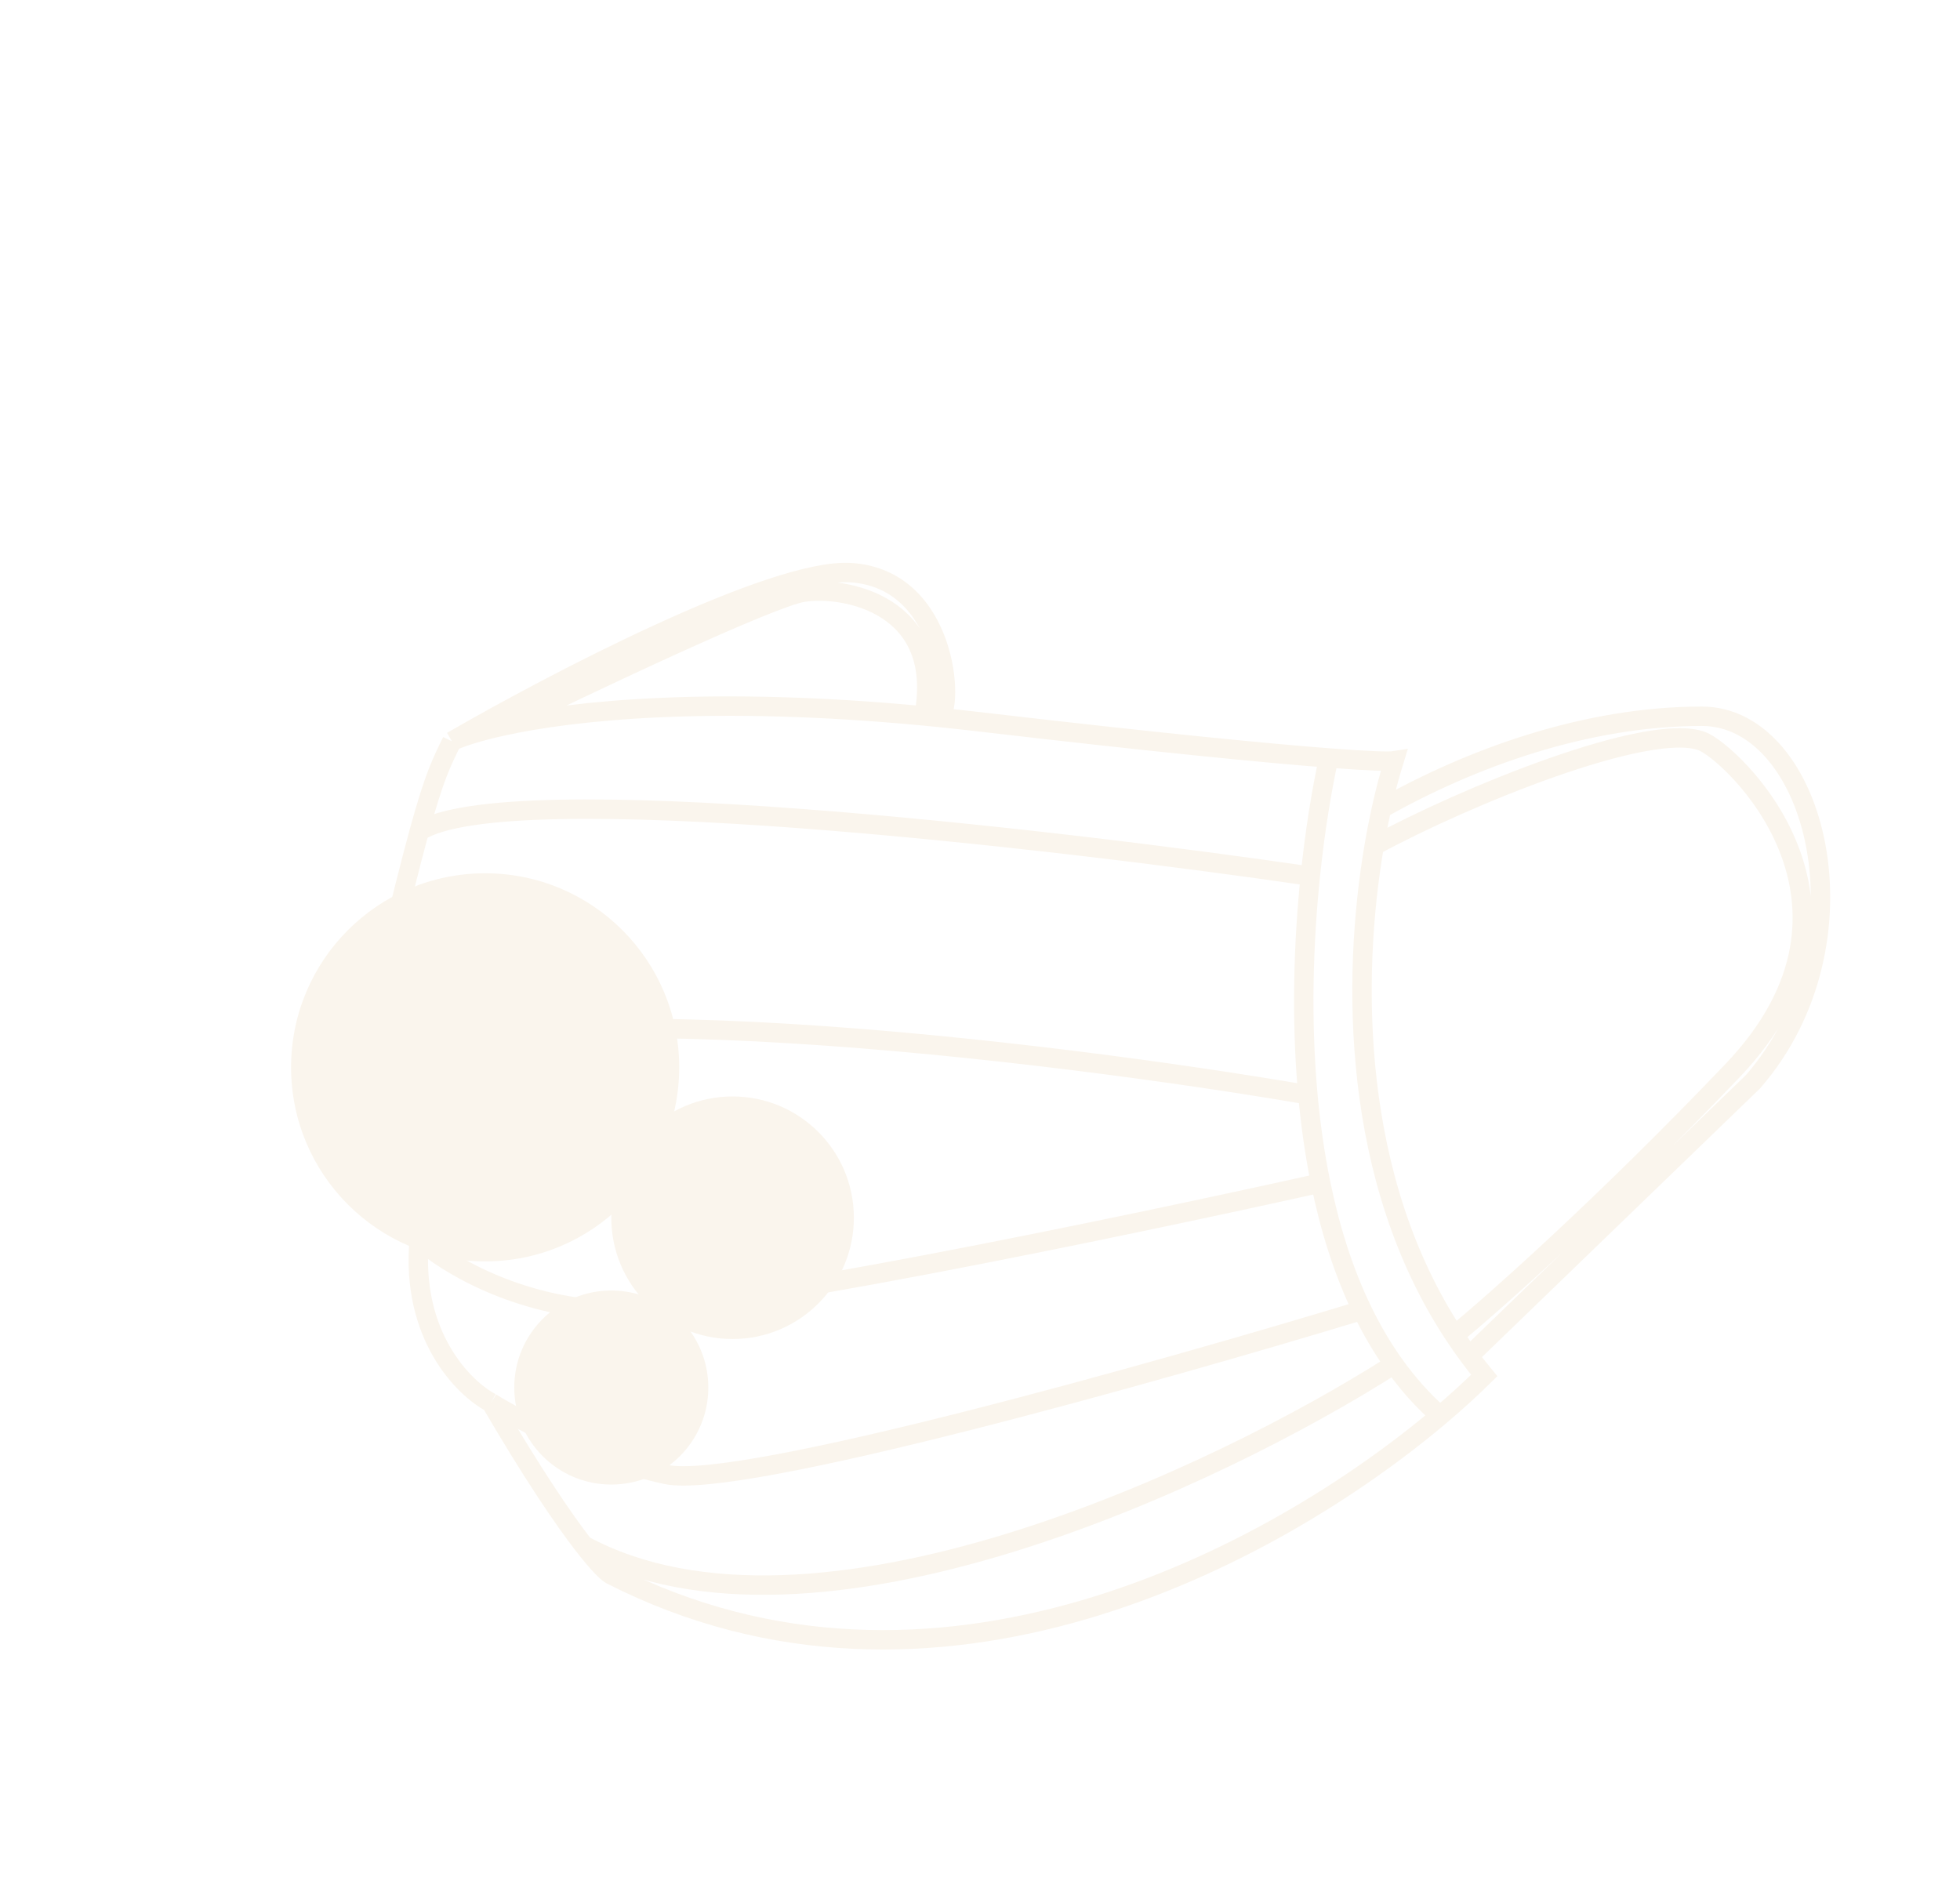 <svg width="202" height="196" viewBox="0 0 202 196" fill="none" xmlns="http://www.w3.org/2000/svg">
<path d="M46.572 76.396C45.502 78.608 44.795 79.911 43.208 85.682M46.572 76.396C47.648 75.918 49.327 75.38 51.617 74.868M46.572 76.396C56.961 70.379 79.736 58.48 87.719 59.018C97.697 59.69 98.37 73.007 96.8 73.937M50.608 144.563C47.768 143.068 42.312 137.611 43.208 127.745M50.608 144.563C53.486 146.356 61.125 150.348 68.659 151.962C76.193 153.577 119.615 141.349 140.385 135.033M50.608 144.563C54.962 152.012 58.097 156.602 60.151 159.25M43.208 127.745C40.992 125.937 37.619 120.3 38.035 110.367M43.208 127.745C45.675 130.025 53.075 134.674 62.941 135.033C72.807 135.391 115.828 126.437 136.106 121.915M136.938 78.116C130.688 77.638 119.507 76.559 100.836 74.378C99.465 74.218 98.12 74.071 96.8 73.937M136.938 78.116C141.227 78.445 143.193 78.49 143.665 78.414C143.22 79.844 142.78 81.502 142.372 83.347M136.938 78.116C136.211 81.444 135.521 85.624 135.04 90.298M148.412 145.908C150.113 144.47 151.638 143.075 152.97 141.76C152.426 141.102 151.903 140.435 151.401 139.758M148.412 145.908C131.219 160.443 96.161 179.254 62.941 162.277C62.522 162.029 61.609 161.129 60.151 159.25M148.412 145.908C146.629 144.339 145.053 142.56 143.665 140.612M135.04 90.298C108.167 86.361 52.178 79.925 43.208 85.682M135.04 90.298C134.337 97.125 134.077 105.007 134.791 112.834M43.208 85.682C42.302 88.978 41.109 93.734 39.397 100.949C38.569 104.436 38.152 107.572 38.035 110.367M134.791 112.834C108.177 108.274 51.566 101.398 38.035 110.367M134.791 112.834C135.07 115.891 135.498 118.941 136.106 121.915M136.106 121.915C137.054 126.553 138.44 131.01 140.385 135.033M140.385 135.033C141.339 137.007 142.428 138.876 143.665 140.612M143.665 140.612C125.66 152.131 83.75 171.986 60.151 159.25M141.629 87.159C150.903 82.114 169.851 74.352 175.394 76.378C178.309 77.444 195.126 92.989 178.533 110.367C165.258 124.269 153.912 134.323 149.897 137.611M141.629 87.159C139.304 100.823 139.248 121.499 149.897 137.611M141.629 87.159C141.858 85.817 142.108 84.543 142.372 83.347M149.897 137.611C150.377 138.336 150.878 139.052 151.401 139.758M151.401 139.758L180.663 111.488C193.169 97.12 187.227 73.817 175.394 73.817C163.561 73.817 151.742 78.055 142.372 83.347M51.617 74.868C60.587 70.482 79.377 61.574 82.786 61.036C87.046 60.363 97.361 62.307 95.231 73.783M51.617 74.868C59.255 73.159 73.688 71.735 95.231 73.783M95.231 73.783C95.75 73.832 96.273 73.884 96.8 73.937" stroke="#FAF5ED" stroke-width="2"/>
<g filter="url(#filter0_f)">
<circle cx="63" cy="143" r="10" fill="#FAF5ED"/>
</g>
<g filter="url(#filter1_f)">
<circle cx="50" cy="110" r="20" fill="#FAF5ED"/>
</g>
<g filter="url(#filter2_f)">
<circle cx="75.5" cy="125.5" r="12.5" fill="#FAF5ED"/>
</g>
<defs>
<filter id="filter0_f" x="33" y="113" width="60" height="60" filterUnits="userSpaceOnUse" color-interpolation-filters="sRGB">
<feFlood flood-opacity="0" result="BackgroundImageFix"/>
<feBlend mode="normal" in="SourceGraphic" in2="BackgroundImageFix" result="shape"/>
<feGaussianBlur stdDeviation="10" result="effect1_foregroundBlur"/>
</filter>
<filter id="filter1_f" x="0" y="60" width="100" height="100" filterUnits="userSpaceOnUse" color-interpolation-filters="sRGB">
<feFlood flood-opacity="0" result="BackgroundImageFix"/>
<feBlend mode="normal" in="SourceGraphic" in2="BackgroundImageFix" result="shape"/>
<feGaussianBlur stdDeviation="15" result="effect1_foregroundBlur"/>
</filter>
<filter id="filter2_f" x="38" y="88" width="75" height="75" filterUnits="userSpaceOnUse" color-interpolation-filters="sRGB">
<feFlood flood-opacity="0" result="BackgroundImageFix"/>
<feBlend mode="normal" in="SourceGraphic" in2="BackgroundImageFix" result="shape"/>
<feGaussianBlur stdDeviation="12.5" result="effect1_foregroundBlur"/>
</filter>
</defs>
</svg>
